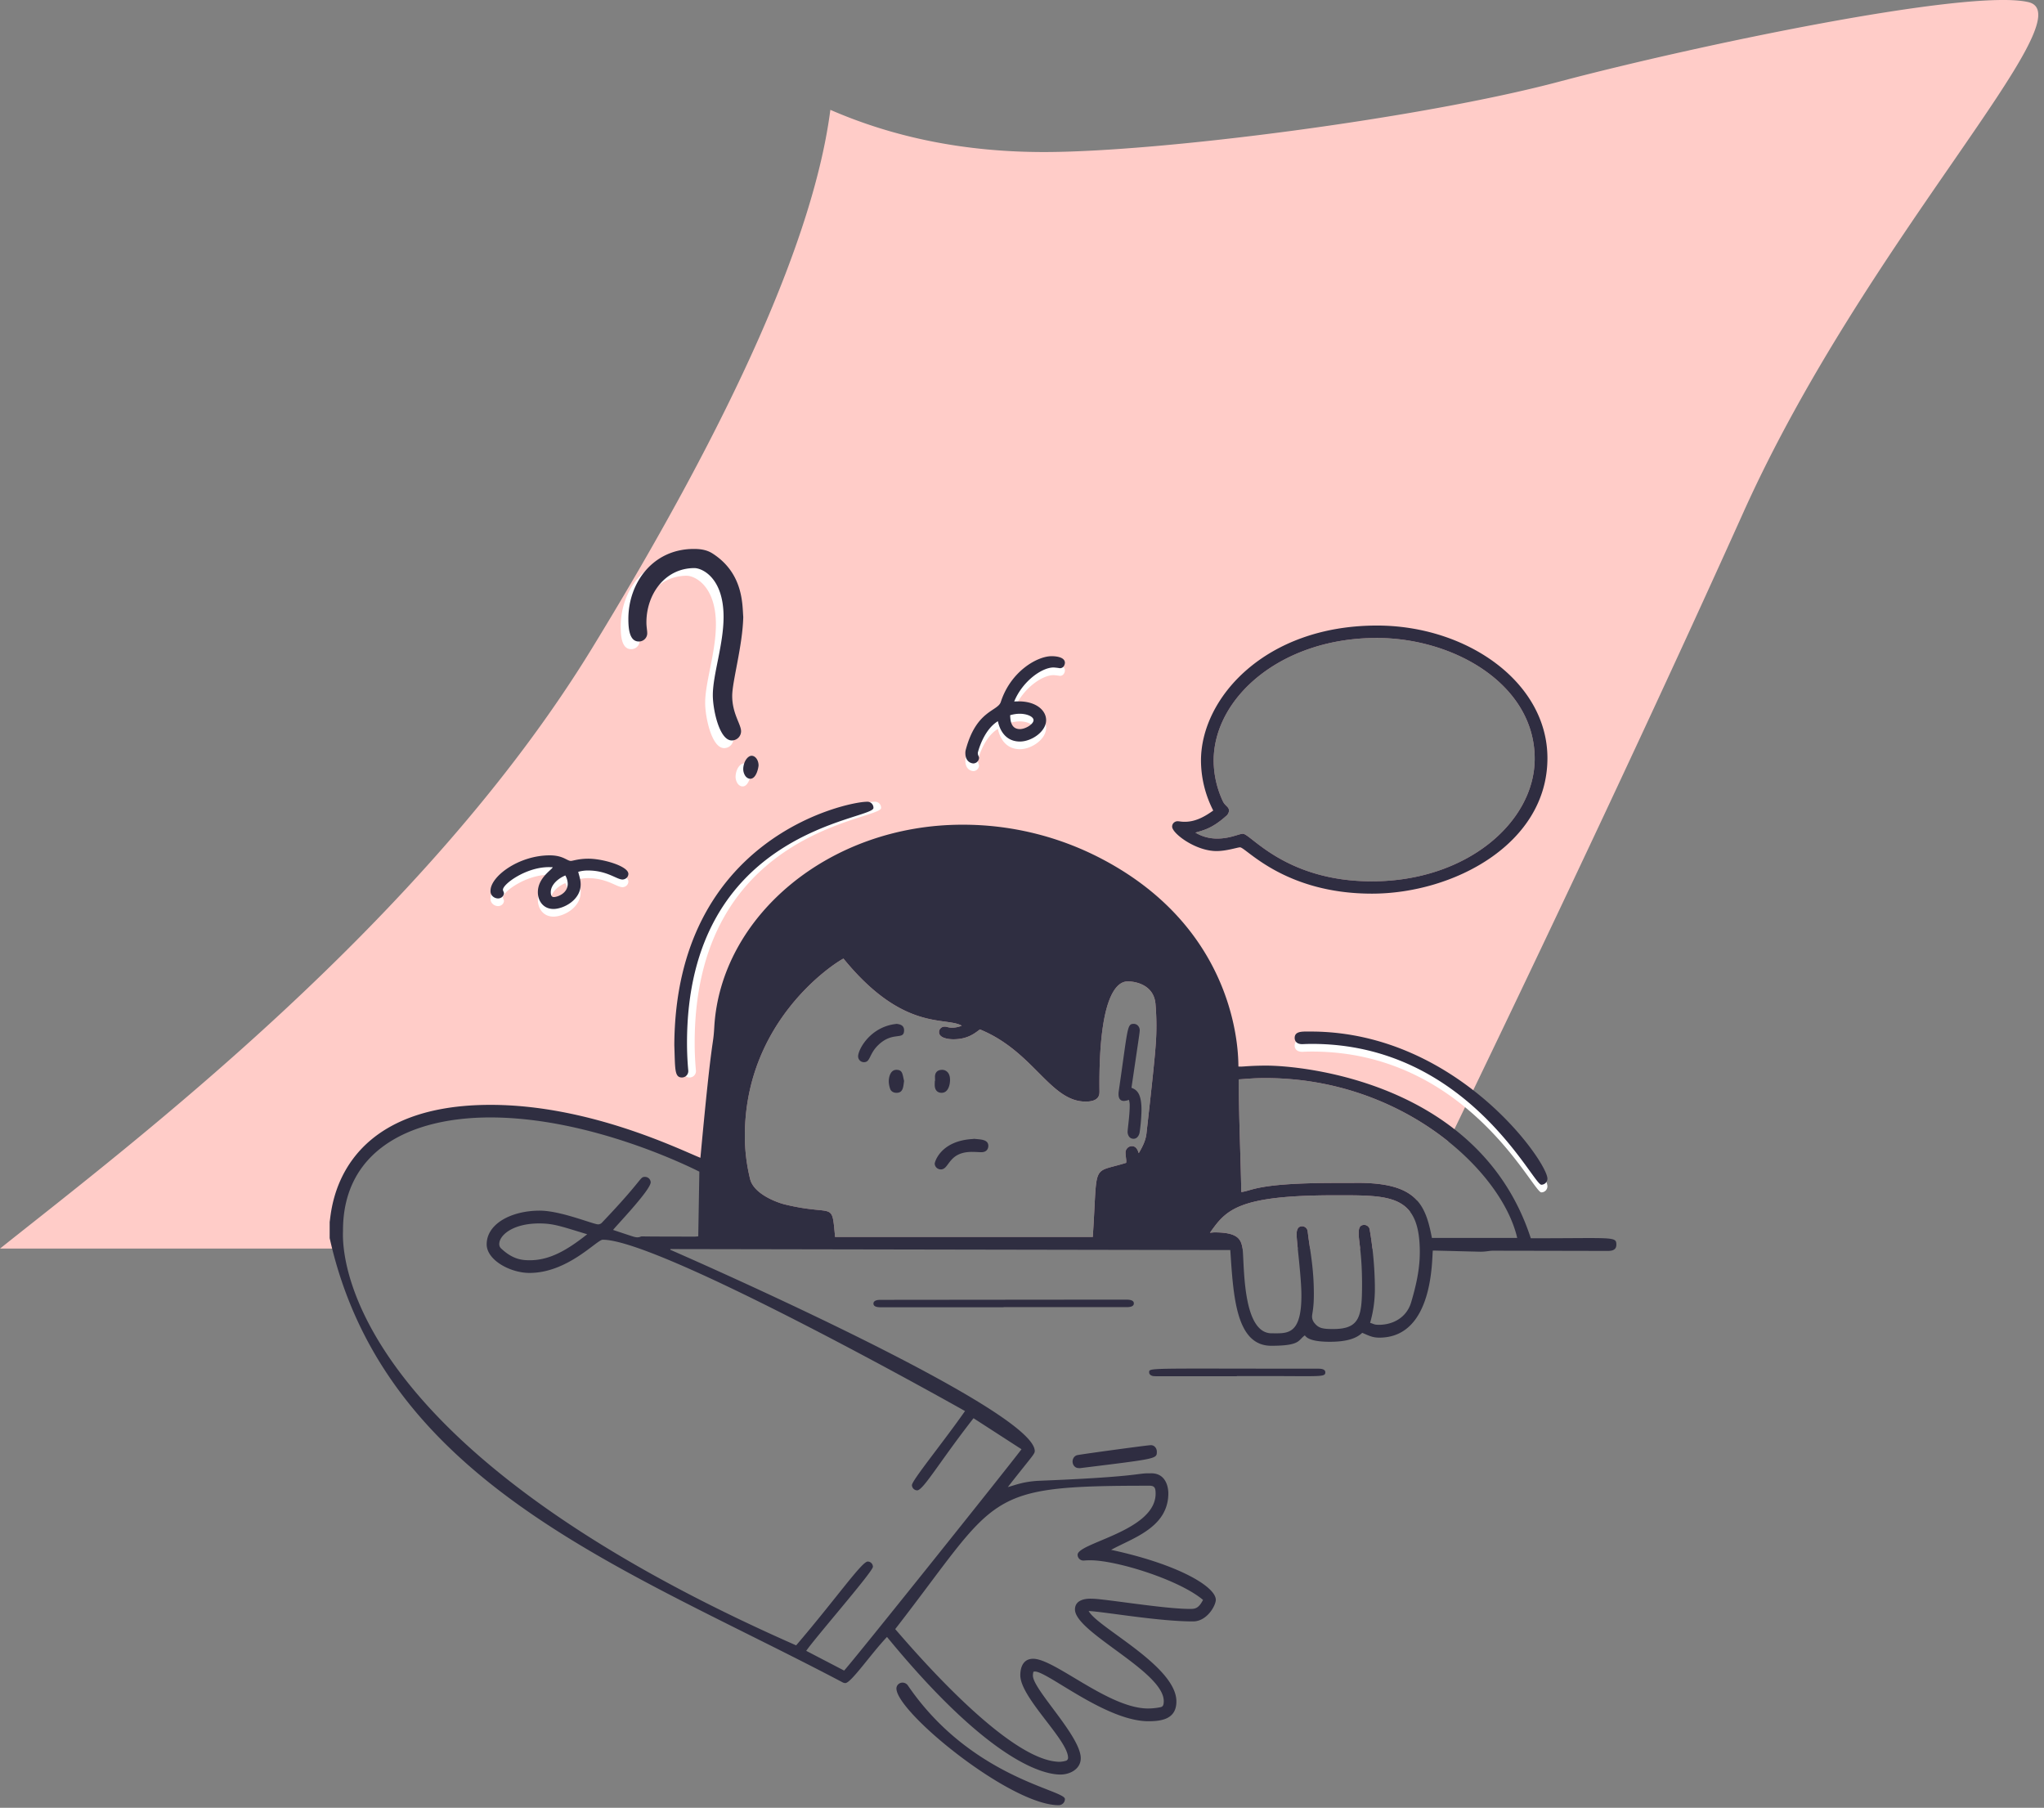 <?xml version="1.0" standalone="no"?><!DOCTYPE svg PUBLIC "-//W3C//DTD SVG 1.1//EN" "http://www.w3.org/Graphics/SVG/1.1/DTD/svg11.dtd"><svg t="1738429240017" class="icon" viewBox="0 0 1158 1024" version="1.1" xmlns="http://www.w3.org/2000/svg" p-id="15404" xmlns:xlink="http://www.w3.org/1999/xlink" width="144.75" height="128"><rect x="0" y="0" width="1158" height="1024" fill="#808080" stroke="none"/><path d="M1149.149 1.202c33.584 7.854-92.017 134.725-161.323 288.729a9991.073 9991.073 0 0 1-25.24 55.617l-4.235 9.255c-2.43 5.302-4.864 10.596-7.294 15.872l-3.645 7.906c-52.306 113.434-103.094 219.088-126.82 268.071-25.348-20.345-61.284-35.97-103.658-35.97-6.838 0-9.502 0.373-15.169 0.738 0.087 21.426 1.067 42.565 1.48 63.809 0.46-0.052 0.898-0.126 1.332-0.213l0.521-0.113 0.794-0.195c5.359-1.393 12.687-4.63 50.796-4.63h6.088c3.762-0.013 4.899-0.035 5.853-0.043h0.72c18.063 0 27.791 3.632 33.493 9.984-1.258 2.061-2.582 4.183-3.966 6.37-6.63-8.721-19.118-9.294-36.808-9.32h-6.127c-51.191 0-60.225 7.316-68.491 18.493l-0.651 0.889-0.325 0.451-0.976 1.362c1.137-0.074 1.918-0.191 2.647-0.191 12.843 0 14.779 3.719 15.698 8.47 0.043 0.204 0.078 0.438 0.113 0.703L401.061 707.254l0.004-44.848c-61.201-28.459-111.542-38.413-151.018-29.865l-1.935 0.434c-39.194 9.177-57.188 33.367-53.99 72.574l0.152 1.71H0c74.388-59.301 240.419-184.771 335.481-340.176 80.766-132.031 125.748-233.654 134.951-304.87 36.586 15.941 76.904 23.908 120.962 23.908 66.083 0 213.5-19.065 291.51-39.754 78.015-20.688 232.665-53.014 266.244-45.164z m-411.388 693.396a3.246 3.246 0 0 1 3.102 3.085c0.386 3.254 0.855 6.378 1.319 9.567h-6.951c-0.373-3.679-0.651-6.565-0.651-7.858 0-1.51 0.052-4.795 3.18-4.795z m35.154-0.751a3.159 3.159 0 0 1 3.124 2.959c0.586 3.471 1.085 6.951 1.497 10.444h-6.955c-0.434-3.866-0.833-6.448-0.833-8.461 0-2.456 0.217-4.942 3.167-4.942z m-295.068-150.853c-5.411 2.708-55.86 35.341-55.86 100.352a101.793 101.793 0 0 0 2.968 24.507c2.209 8.938 16.358 13.572 19.321 14.306 28.234 6.964 26.889-2.256 28.75 17.608l0.087 0.955h145.976c2.907-43.177-1.215-35.775 18.918-42.036 0.022-0.46 0.065-0.794 0.065-1.093 0-0.564-0.412-3.502-0.412-4.578a3.662 3.662 0 0 1 3.614-3.805c2.747 0 3.506 3.016 3.857 4.005 2.117-3.588 3.914-7.086 4.369-11.116 4.369-38.643 5.376-49.356 5.589-56.897l0.017-0.768 0.013-0.768 0.013-1.128 0.004-0.751v-0.755c0.004-4.109-0.165-8.222-0.516-12.336-1.007-11.884-13.321-12.731-14.813-12.731-0.191 0-0.521-0.035-0.955-0.035-3.788 0-15.72 2.734-15.989 55.964v3.241c0.009 1.501 0.026 2.499 0.03 2.903v0.373c-0.009 1.866-0.312 5.589-7.867 5.589-20.129 0-29.362-28.438-59.878-40.873-3.037 2.252-6.955 5.571-15.121 5.571-2.156 0-8.049-0.49-8.049-4.057a3.111 3.111 0 0 1 3.28-3.102c1.276 0 1.996 0.603 4.235 0.603 1.844-0.048 3.662-0.434 5.367-1.128-9.095-5.302-32.998 3.688-67.016-38.018z m302.089-181.621c-54.051 0-92.364 33.736-92.364 69.576a54.975 54.975 0 0 0 5.168 22.797c1.284 2.842 3.536 3.18 3.536 5.493a4.387 4.387 0 0 1-1.796 3.115c-8.261 7.415-13.581 8.084-17.226 9.303 3.719 2.213 7.988 3.376 12.34 3.354 7.337 0 12.327-2.725 14.557-2.725 4.391 0 24.199 26.941 73.06 26.941 53.829 0 92.251-33.644 92.251-69.48 0-41.876-45.451-68.374-89.526-68.374z" fill="#FFCCC8" p-id="15405"></path><path d="M900.504 701.292c-6.964 0-17.109 0.121-31.879 0.121h-1.367c-28.681-88.255-129.05-97.801-149.868-97.801-8.231 0-12.943 0.56-14.267 0.56-0.486 0-0.981-0.022-1.501-0.022-0.265-1.128 3.124-75.663-77.841-117.855a169.233 169.233 0 0 0-78.514-19.144c-75.628 0-136.982 51.994-140.6 114.584-0.738 12.865-1.106 1.067-7.858 74.105-12.279-4.959-63.18-29.995-118.91-29.995-88.055 0-90.064 60.477-91.127 66.321v9.164c31.241 139.759 168.283 187.11 290.629 251.648a3.254 3.254 0 0 0 1.519 0.391c3.22 0 14.692-16.792 23.6-26.121 59.978 73.068 90.177 77.937 98.261 77.937 5.294 0 11.503-3.02 11.503-9.264 0-12.535-27.106-38.877-27.106-46.8 0-0.733 0.104-1.458 0.304-2.161a2.929 2.929 0 0 1 0.868-0.13c7.112 0 40.214 28.16 64.304 28.16 8.088 0 15.82-1.545 15.82-11.221 0-20.15-45.017-42.001-49.694-51.226 9.476 0.521 39.615 5.905 59.123 5.905 7.988 0 12.895-9.073 12.895-12.24 0-7.263-20.636-19.955-59.314-28.308 12.206-6.682 32.417-12.605 32.417-32.03 0-3.384-1.306-11.325-9.672-11.325-0.391 0-0.425 0.017-1.128 0.017h-0.876c-5.827 0-7.567 2.07-61.049 4.2-9.45 0.373-14.249 2.582-18.198 3.584 13.507-17.3 15.247-18.632 15.247-20.38 0-24.268-206.431-114.002-206.531-114.05l0.143-0.386 317.171 0.564c1.727 26.073 3.159 54.216 23.214 54.216 16.519 0 15.065-3.059 19.013-5.901 0.738 0.898 2.478 3.636 14.193 3.636 10.6 0 15.438-2.356 18.324-5.064 3.354 1.336 5.45 2.721 9.676 2.721 30.776 0 29.722-44.561 30.303-49.304l1.315-0.004c1.028 0 24.463 0.629 25.721 0.629 3.298 0 4.886-0.564 6.99-0.564 11.937 0 61.509 0.117 64.681 0.117h0.23c1.848 0 5.055-0.069 5.055-3.528 0-3.233-0.694-3.758-15.217-3.758z m-249.348 140.288c2.864 0 3.541 1.089 3.541 4.46 0 21.278-44.193 27.783-44.193 34.668a3.28 3.28 0 0 0 3.341 3.263c0.382 0 1.644-0.156 3.888-0.156 14.679 0 50.076 10.9 63.826 22.446-2.629 5.098-4.721 5.103-7.55 5.103-14.709 0-48.458-5.78-55.478-5.78-0.108 0-0.404-0.013-0.833-0.013-2.365 0-8.687 0.434-8.687 6.101 0 13.008 50.297 35.063 50.297 51.903 0 3.007-0.916 3.293-2.256 3.541a36.374 36.374 0 0 1-6.613 0.651c-22.346 0-52.862-28.16-65.111-28.16-7.003 0-7.289 7.333-7.289 9.329 0 12.739 27.058 36.586 27.058 46.787a1.71 1.71 0 0 1-1.432 1.718 14.644 14.644 0 0 1-3.224 0.521c-28.073 0-79.547-59.279-93.266-75.16 59.106-76.149 49.039-81.221 143.98-81.221z m-255.566-141.256c-0.707 0.052-1.367 0.148-2.022 0.148-27.067 0-29.9-0.126-29.995-0.126-0.673 0-0.985 0.529-2.482 0.529-1.419 0-2.031-0.291-13.755-4.183 1.514-2.109 21.309-22.597 21.309-27.015a3.207 3.207 0 0 0-3.141-3.033c-3.246 0-0.49 0.764-24.32 25.748a3.068 3.068 0 0 1-2.317 1.141c-2.794 0-21.157-7.767-33.076-7.767-16.111 0-30.069 7.45-30.069 19.083 0 8.93 13.381 16.197 24.259 16.197 21.691 0 38.17-18.814 41.481-18.814 33.106 0 205.151 96.963 205.251 97.054-12.149 17.404-30.065 39.268-30.065 41.936a3.016 3.016 0 0 0 2.951 2.977c3.449 0 12.67-16.184 31.935-40.856l27.184 17.569c-6.626 8.956-94.946 119.396-100.487 125.375l-21.482-11.182c5.979-8.487 37.793-44.856 37.793-47.62a2.981 2.981 0 0 0-2.951-2.951c-3.345 0-17.933 21.022-40.543 47.473-248.394-109.264-256.772-215.175-256.772-232.656 0-1.267 0.043-2.07 0.043-2.378 0-45.086 37.706-64 83.465-64 56.641 0 112.883 27.913 118.424 30.711l-0.62 36.638z m-62.915-1.189c-11.138 8.821-21.07 14.727-32.525 14.727-4.491 0-9.633-0.49-16.193-6.621a3.341 3.341 0 0 1-1.115-2.534c0-4.972 7.602-11.694 22.667-11.694 8.305 0 12.626 1.753 27.162 6.122z m316.833-57.04c-0.46 4.031-2.256 7.528-4.374 11.116-0.351-0.989-1.111-4.005-3.857-4.005a3.662 3.662 0 0 0-3.619 3.805c0 1.076 0.417 4.009 0.417 4.578 0 0.304-0.043 0.633-0.061 1.093-20.133 6.261-16.015-1.141-18.918 42.032h-145.981c-1.996-21.109-0.161-11.485-28.837-18.558-2.959-0.733-17.113-5.363-19.321-14.306a101.793 101.793 0 0 1-2.968-24.507c0-65.011 50.449-97.644 55.86-100.352 34.018 41.706 57.925 32.716 67.016 38.018-1.705 0.694-3.523 1.08-5.367 1.128-2.239 0-2.959-0.603-4.235-0.603a3.124 3.124 0 0 0-3.28 3.102c0 3.567 5.892 4.057 8.049 4.057 8.166 0 12.084-3.319 15.126-5.576 30.512 12.44 39.745 40.873 59.878 40.873 7.841 0 7.862-4.014 7.862-5.788v-0.035c0-0.33-0.035-1.905-0.035-4.443 0-55.001 12.162-57.795 15.993-57.795 0.434 0 0.764 0.03 0.955 0.03 1.493 0 13.807 0.846 14.813 12.731 0.347 4.113 0.521 8.227 0.521 12.336 0 8.622-0.434 14.991-5.641 61.067z m149.947 95.64c-2.603 8.743-10.5 12.696-18.18 12.696-2.781 0-2.794-0.434-5.051-1.119 1.896-6.595 2.803-13.438 2.69-20.302v-0.72a204.791 204.791 0 0 0-2.877-31.484 3.159 3.159 0 0 0-3.12-2.959c-2.951 0-3.167 2.486-3.167 4.946 0 4.382 1.9 11.464 1.9 28.65 0 18.449-1.319 25.383-16.388 25.383-5.684 0-8.136-0.408-10.444-3.246a5.801 5.801 0 0 1-1.493-3.818c0-1.775 1.02-4.309 1.02-12.648 0-15.247-2.2-24.624-3.48-35.432a3.246 3.246 0 0 0-3.102-3.085c-3.128 0-3.18 3.285-3.18 4.795 0 4.057 2.712 23.843 2.712 34.425 0 20.372-6.591 21.439-14.167 21.439-0.889 0-1.792-0.013-2.699-0.013-17.36 0-15.26-41.897-16.584-48.701-0.92-4.751-2.859-8.47-15.694-8.47-0.733 0-1.519 0.117-2.651 0.191 9.055-12.683 15.23-21.196 70.443-21.196h4.456c28.446 0 43.976 0.764 43.976 32.26 0 9.698-2.152 19.105-4.92 28.407z m11.776-36.504c-3.627-18.901-8.652-31.197-41.88-31.197-1.588 0-2.126 0.043-10.939 0.043h-1.723c-44.462 0-47.022 4.404-53.443 5.15-0.412-21.244-1.388-42.383-1.475-63.809 5.667-0.364 8.331-0.738 15.16-0.738 77.841 0 133.944 52.714 142.622 90.55h-48.323z" fill="#2F2E41" p-id="15406"></path><path d="M780.136 354.339c-63.406 0-99.736 41.051-99.736 76.475 0.048 9.836 2.43 19.525 6.947 28.308-5.003 3.588-10.119 6.378-16.145 6.378-2.117 0-2.99-0.291-3.758-0.291a3.102 3.102 0 0 0-2.386 0.772 2.977 2.977 0 0 0-0.998 2.261c0 3.814 13.217 13.837 25.123 13.837 5.793 0 11.919-2.113 13.355-2.113 3.298 0 25.084 26.238 74.687 26.238 46.332 0 99.449-28.238 99.449-76.77 0-43.086-45.742-75.095-96.538-75.095z m-2.924 144.887c-48.857 0-68.669-26.941-73.06-26.941-2.23 0-7.22 2.725-14.557 2.725a23.882 23.882 0 0 1-12.34-3.354c3.645-1.219 8.964-1.887 17.226-9.303 1.02-0.742 1.675-1.874 1.796-3.115 0-2.313-2.252-2.651-3.536-5.493a54.975 54.975 0 0 1-5.168-22.797c0-35.84 38.313-69.576 92.364-69.576 44.075 0 89.526 26.498 89.526 68.374 0 35.84-38.422 69.48-92.251 69.48z" fill="#2F2D41" p-id="15407"></path><path d="M421.489 432.44c2.135 0.03 3.87 2.412 3.927 5.389 0 0.998-1.15 7.628-4.677 7.628-1.111 0.013-2.178-0.625-2.933-1.762a6.981 6.981 0 0 1-1.054-4.204v-0.074c0.33-4.122 2.699-6.977 4.738-6.977z m-32.759-117.153c3.719 0 7.316 0.46 10.613 2.573 17.534 11.238 16.844 28.954 17.399 35.961-0.356 16.258-6.261 36.452-6.261 44.735 0 10.023 5.025 16.046 5.025 19.985 0 2.885-2.356 5.224-5.263 5.22-7.06 0-10.743-17.516-10.743-25.643 0-11.728 6.088-28.655 6.088-44.388 0-21.999-12.045-27.6-16.532-27.6-16.631 0-27.179 14.774-27.179 30.733 0 2.478 0.447 4.608 0.447 5.78 0.117 1.323-0.338 2.638-1.258 3.601a4.703 4.703 0 0 1-3.541 1.467c-5.311 0-5.871-7.441-5.871-12.778 0-20.471 13.88-39.645 37.077-39.645z" fill="#FFFFFF" p-id="15408"></path><path d="M425.828 428.101c2.135 0.03 3.87 2.412 3.927 5.389 0 0.998-1.15 7.628-4.677 7.628-1.111 0.013-2.178-0.625-2.933-1.762a6.981 6.981 0 0 1-1.054-4.204v-0.074c0.33-4.122 2.699-6.977 4.738-6.977z m-32.759-117.153c3.719 0 7.316 0.46 10.613 2.573 17.534 11.238 16.844 28.954 17.399 35.961-0.356 16.258-6.261 36.452-6.261 44.735 0 10.023 5.025 16.046 5.025 19.985 0 2.885-2.356 5.224-5.263 5.22-7.06 0-10.743-17.516-10.743-25.643 0-11.728 6.088-28.655 6.088-44.388 0-21.999-12.045-27.6-16.532-27.6-16.631 0-27.179 14.774-27.179 30.733 0 2.478 0.447 4.608 0.447 5.78 0.117 1.323-0.338 2.638-1.258 3.601a4.703 4.703 0 0 1-3.541 1.467c-5.311 0-5.871-7.441-5.871-12.778 0-20.471 13.88-39.645 37.077-39.645z" fill="#2F2D41" p-id="15409"></path><path d="M386.365 592.132c0.499 13.438 0.017 18.206 4.326 18.206a3.623 3.623 0 0 0 3.571-3.992c0-0.174-0.707-6.821-0.707-15.594 0-121.418 105.624-126.047 105.624-133.098a3.415 3.415 0 0 0-3.788-3.497c-10.947 0-108.483 19.998-109.026 137.975z" fill="#FFFFFF" p-id="15410"></path><path d="M382.026 592.132c0.499 13.438 0.017 18.206 4.326 18.206a3.623 3.623 0 0 0 3.571-3.992c0-0.174-0.707-6.821-0.707-15.594 0-121.418 105.624-126.047 105.624-133.098a3.415 3.415 0 0 0-3.788-3.497c-10.947 0-108.483 19.998-109.026 137.975z" fill="#2F2D41" p-id="15411"></path><path d="M744.14 588.661c-0.994 0-1.987-0.017-2.981-0.017h-0.651c-3.454 0-7.025 0.104-7.025 3.632v0.043c0 0.43 0.095 3.476 4.265 3.476 0.607 0 2.378-0.139 5.58-0.139 88.008 0 125.063 79.768 129.905 79.768a3.449 3.449 0 0 0 3.436-3.454c0-9.429-50.658-82.328-132.53-83.308z" fill="#FFFFFF" p-id="15412"></path><path d="M744.14 584.322c-0.994 0-1.987-0.017-2.981-0.017h-0.651c-3.454 0-7.025 0.104-7.025 3.632v0.043c0 0.43 0.095 3.476 4.265 3.476 0.607 0 2.378-0.139 5.58-0.139 88.008 0 125.063 79.768 129.905 79.768a3.449 3.449 0 0 0 3.436-3.454c0-9.429-50.658-82.328-132.53-83.308z" fill="#2F2D41" p-id="15413"></path><path d="M282.147 513.258c1.736 0.013 3.198-1.206 3.358-2.803 0-0.998-0.564-1.323-0.564-2.161 0-3.193 13.03-12.77 25.951-12.77 0.759 0 1.527 0.043 2.287 0.043-0.725 1.614-8.461 6.083-8.461 14.145 0 5.098 3.22 9.507 8.839 9.507 5.584 0 15.416-4.938 15.416-13.932 0-2.469-0.703-4.434-1.401-7.099 1.809-0.521 3.688-0.781 5.584-0.764 10.739 0 16.241 5.12 19.534 5.12 1.853-0.074 3.306-1.484 3.302-3.193 0-4.413-14.466-8.609-22.593-8.609-5.675 0-8.908 1.263-9.98 1.263-2.187 0-4.33-3.159-11.976-3.159-17.616 0-33.54 11.958-33.54 20.02a3.844 3.844 0 0 0 1.098 3.037c0.798 0.833 1.94 1.323 3.146 1.358z m38.144-13.017c0.846 1.467 1.31 3.094 1.349 4.756 0 5.528-6.027 7.476-7.841 7.476-0.768 0-1.762-0.282-1.762-2.777 0-4.096 3.992-7.706 8.253-9.459z" fill="#FFFFFF" p-id="15414"></path><path d="M282.147 508.919c1.736 0.013 3.198-1.206 3.358-2.803 0-0.998-0.564-1.323-0.564-2.161 0-3.193 13.03-12.77 25.951-12.77 0.759 0 1.527 0.043 2.287 0.043-0.725 1.614-8.461 6.083-8.461 14.145 0 5.098 3.22 9.507 8.839 9.507 5.584 0 15.416-4.938 15.416-13.932 0-2.469-0.703-4.434-1.401-7.099 1.809-0.521 3.688-0.781 5.584-0.764 10.739 0 16.241 5.12 19.534 5.12 1.853-0.074 3.306-1.484 3.302-3.193 0-4.413-14.466-8.609-22.593-8.609-5.675 0-8.908 1.263-9.98 1.263-2.187 0-4.33-3.159-11.976-3.159-17.616 0-33.54 11.958-33.54 20.02a3.844 3.844 0 0 0 1.098 3.037c0.798 0.833 1.94 1.323 3.146 1.358z m38.144-13.017c0.846 1.467 1.31 3.094 1.349 4.756 0 5.528-6.027 7.476-7.841 7.476-0.768 0-1.762-0.282-1.762-2.777 0-4.096 3.992-7.706 8.253-9.459z" fill="#2F2D41" p-id="15415"></path><path d="M551.515 436.779a3.341 3.341 0 0 0 3.15-3.037c0-1.089-0.703-1.401-0.703-2.964 0-0.165 3.037-12.861 11.381-17.911 0.234 0.92 2.061 11.511 12.483 11.511 6.561 0 14.844-5.61 14.844-12.106 0-5.593-5.74-10.644-15.495-10.644-0.842 0-1.705 0.026-2.599 0.074 4.69-11.438 15.625-19.274 22.281-19.274 1.202 0.065 2.395 0.204 3.58 0.412 2.443 0 2.877-2.512 2.877-3.046 0-3.736-6.595-3.762-7.506-3.762h-0.035c-8.088 0-23.127 8.509-28.776 25.904-1.766 5.432-13.928 4.569-19.899 27.284-0.13 0.529-0.195 1.076-0.191 1.627 0 5.341 3.723 5.931 4.608 5.931z m26.173-28.143c4.027 0 7.841 1.575 7.841 3.636 0 2.291-4.591 5.059-7.706 5.059-5.632 0-5.367-6.092-5.554-7.854 1.757-0.538 3.58-0.824 5.419-0.842z" fill="#FFFFFF" p-id="15416"></path><path d="M551.515 432.44a3.341 3.341 0 0 0 3.15-3.037c0-1.089-0.703-1.401-0.703-2.964 0-0.165 3.037-12.861 11.381-17.911 0.234 0.92 2.061 11.511 12.483 11.511 6.561 0 14.844-5.61 14.844-12.106 0-5.593-5.74-10.644-15.495-10.644-0.842 0-1.705 0.026-2.599 0.074 4.69-11.438 15.625-19.274 22.281-19.274 1.202 0.065 2.395 0.204 3.58 0.412 2.443 0 2.877-2.512 2.877-3.046 0-3.736-6.595-3.762-7.506-3.762h-0.035c-8.088 0-23.127 8.509-28.776 25.904-1.766 5.432-13.928 4.569-19.899 27.284-0.13 0.529-0.195 1.076-0.191 1.627 0 5.341 3.723 5.931 4.608 5.931z m26.173-28.143c4.027 0 7.841 1.575 7.841 3.636 0 2.291-4.591 5.059-7.706 5.059-5.632 0-5.367-6.092-5.554-7.854 1.757-0.538 3.58-0.824 5.419-0.842zM514.452 954.884a3.723 3.723 0 0 0-3.111-1.766 3.515 3.515 0 0 0-2.452 0.963 3.302 3.302 0 0 0-1.033 2.36c0 13.464 64.499 66.1 91.908 66.1a3.606 3.606 0 0 0 2.525-1.024 3.393 3.393 0 0 0 1.024-2.46c0-5.263-53.074-11.932-88.862-64.174zM638.325 740.408h0.282c0.998 0 3.758-0.104 3.758-2.104 0-2.07-2.907-2.135-4.756-2.135-8.609 0-138.023 0.126-138.123 0.126h-0.377l-0.391-0.004c-1.08 0-3.879 0.152-3.879 2.109 0 2.096 2.955 2.109 4.821 2.109H568.563v-0.1H638.325zM746.769 775.289c-31.497 0-52.636-0.069-66.82-0.069-27.822 0-28.906 0.269-28.906 1.848l0.009 0.434c0.004 0.972 0.998 1.801 2.352 1.974 0.56 0.061 1.128 0.087 1.692 0.082H700.746v-0.087h17.213c9.828 0 16.735 0.069 21.591 0.069 10.11 0 11.29-0.304 11.29-2.187 0-1.996-2.777-2.065-4.07-2.065zM610.421 831.531c0.477 0.065 0.963 0.1 1.445 0.095 43.481-5.367 43.52-5.22 43.52-9.285a3.883 3.883 0 0 0-1.059-2.747 3.107 3.107 0 0 0-2.547-0.968c-1.662 0-38.63 5.033-41.364 5.61-1.597 0.304-2.764 1.848-2.764 3.645 0 1.805 1.172 3.341 2.768 3.645zM641.02 616.179c4.296-29.201 4.673-31.332 4.673-32.612a3.745 3.745 0 0 0-0.998-2.573 3.207 3.207 0 0 0-2.404-1.028c-3.849 0-3.224 2.022-8.461 37.992-0.087 0.594-0.139 1.198-0.143 1.801 0 2.538 1.033 3.862 3.037 3.862 0.972-0.039 1.931-0.247 2.838-0.629 0.321 1.033 0.477 2.117 0.464 3.207 0 5.714-1.202 13.264-1.202 15.03 0 0.72 0.412 3.823 3.384 3.823 2.747 0 3.393-3.311 3.41-3.436 0.633-4.231 0.998-8.504 1.085-12.783 0-9.181-2.452-11.468-5.684-12.652zM512.195 583.563c0-3.272-3.198-3.406-4.083-3.597-15.065 1.428-21.951 14.566-21.951 18.371-0.004 0.911 0.356 1.779 0.998 2.412 0.642 0.625 1.51 0.955 2.395 0.911 3.619 0 2.747-4.729 8.201-9.876 8.244-7.771 14.44-2.248 14.44-8.222zM551.559 645.051l-0.022 0.113c-18.593 0.833-21.986 13.03-21.986 13.972 0.061 1.848 1.623 3.298 3.506 3.272 4.881 0 4.074-9.928 17.647-9.928 1.792 0 3.983 0.178 5.241 0.178 3.701 0 3.979-2.82 3.979-3.549 0-3.879-4.716-3.627-8.366-4.057zM507.848 606c-3.679 0-4.33 4.743-4.33 6.465a13.451 13.451 0 0 0 0.916 4.63c0.542 1.215 1.996 1.996 3.567 1.918 3.888 0 3.719-3.862 4.196-6.704-0.933-3.792-0.755-6.309-4.348-6.309zM533.487 619.017c3.61 0 4.743-4.322 4.743-7.337 0-4.456-2.69-5.68-4.439-5.68-3.775 0-4.096 2.855-4.096 3.87 0 0.217 0.013 0.347 0.013 0.36 0 0.66 0.039 1.323 0.039 1.987h-0.135c0 0.751-0.061 1.51-0.061 2.265 0 4.413 3.176 4.534 3.844 4.534h0.091z" fill="#2F2D41" p-id="15417"></path></svg>
